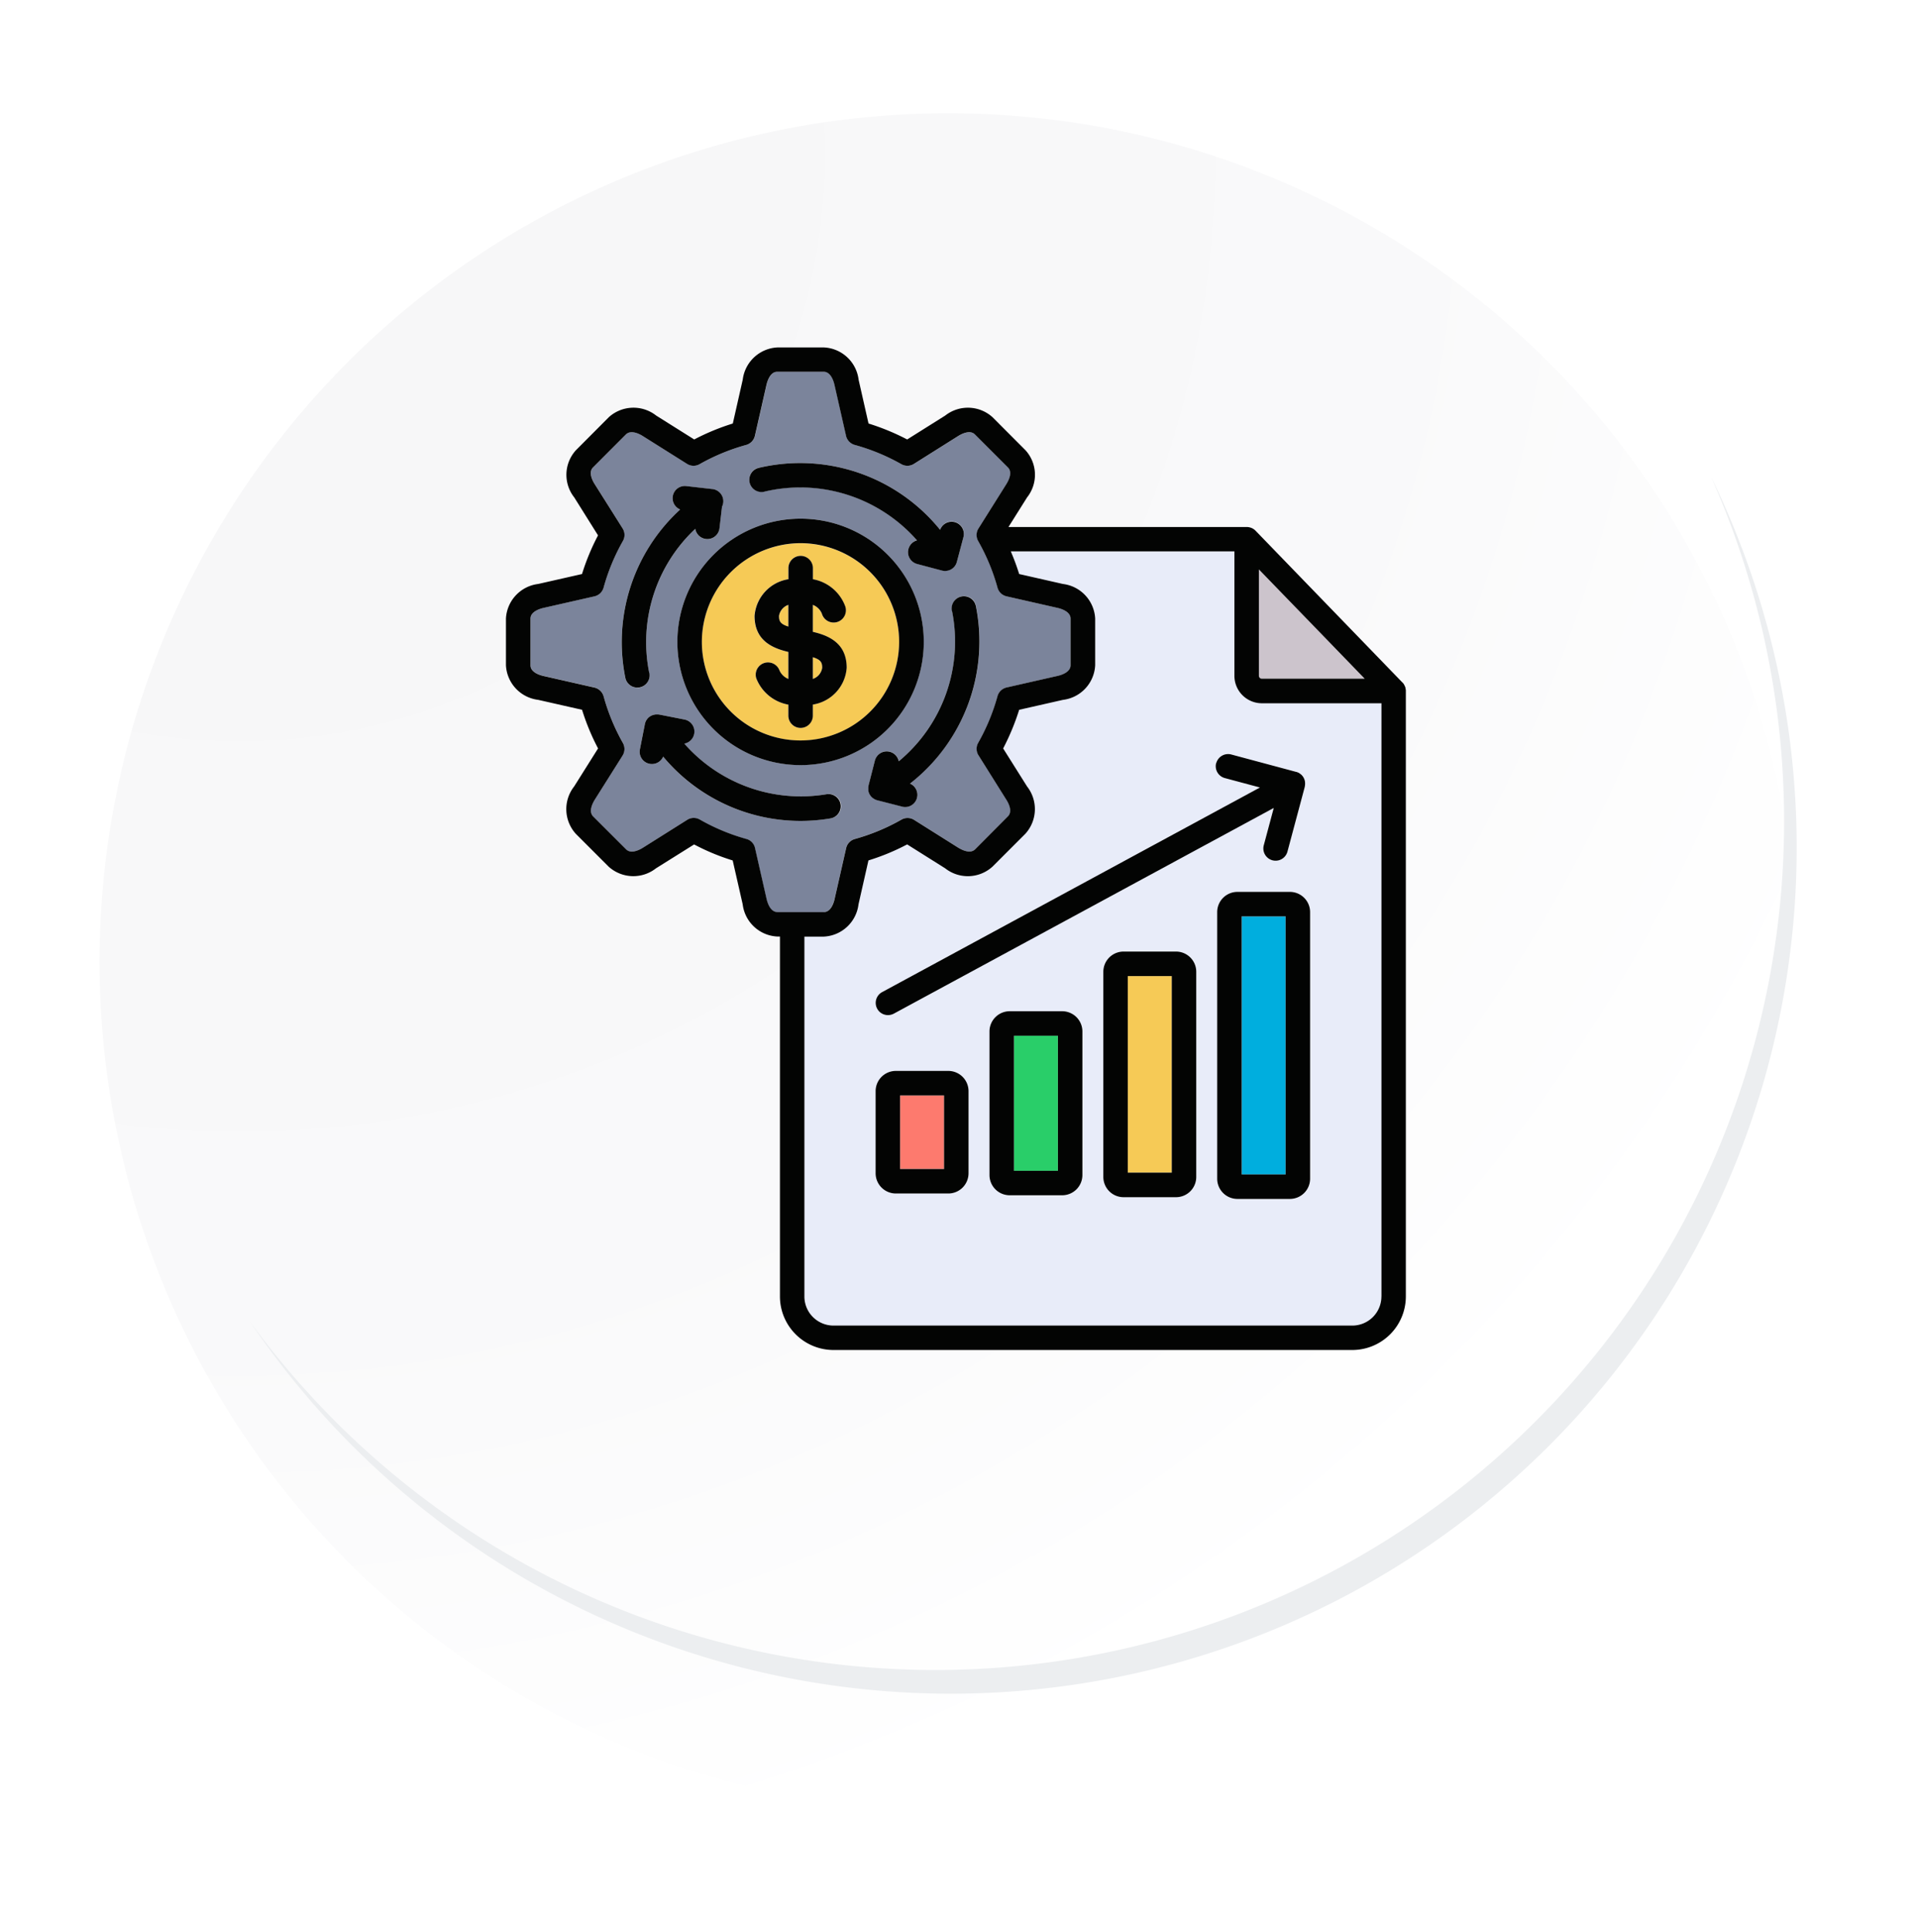 <svg xmlns="http://www.w3.org/2000/svg" xmlns:xlink="http://www.w3.org/1999/xlink" width="118.618" height="119.458" viewBox="0 0 118.618 119.458"><defs><radialGradient id="a" cx="0.076" cy="0.019" r="1.465" gradientTransform="translate(0.001)" gradientUnits="objectBoundingBox"><stop offset="0" stop-color="#f6f6f7"/><stop offset="0.477" stop-color="#f9f9fa"/><stop offset="0.715" stop-color="#fff"/></radialGradient><filter id="b" x="0" y="0.962" width="118.618" height="118.496" filterUnits="userSpaceOnUse"><feOffset dy="7" input="SourceAlpha"/><feGaussianBlur stdDeviation="2.5" result="c"/><feFlood flood-opacity="0.102"/><feComposite operator="in" in2="c"/><feComposite in="SourceGraphic"/></filter></defs><g transform="translate(-1308.882 -1154)"><g transform="translate(1315.041 1154)"><g transform="translate(0 0)"><path d="M299.581,2198.2a52.479,52.479,0,1,1-52.478-52.478A52.479,52.479,0,0,1,299.581,2198.2Z" transform="translate(-194.623 -2145.721)" fill="#fff"/><g transform="matrix(1, 0, 0, 1, -6.16, 0)" filter="url(#b)"><path d="M299.095,2197.668a52.478,52.478,0,1,0-52.478,52.48A52.271,52.271,0,0,0,299.095,2197.668Z" transform="translate(-187.98 -2145.19)" fill="url(#a)"/></g><g transform="translate(9.297 29.463)"><path d="M290.9,2164.488a52.485,52.485,0,0,1-90.355,52.261,52.319,52.319,0,0,0,90.355-52.261Z" transform="translate(-200.545 -2164.488)" fill="#eceef0"/></g></g></g><g transform="translate(1304.067 1165.319)"><path d="M405.756,125.907h6.363l-6.545-6.759v6.577a.183.183,0,0,0,.182.182Z" transform="translate(-322.904 -95.256)" fill="#ccc4cc"/><path d="M137.577,108.508v-.686a.757.757,0,1,1,1.515,0v.686a2.629,2.629,0,0,1,2,1.675.758.758,0,1,1-1.447.45.981.981,0,0,0-.557-.539v1.668c.993.229,2.093.7,2.093,2.222a2.482,2.482,0,0,1-2.093,2.276v.686a.757.757,0,1,1-1.515,0v-.682a2.624,2.624,0,0,1-1.983-1.626.758.758,0,0,1,1.433-.493,1.007,1.007,0,0,0,.55.529v-1.668c-.993-.232-2.093-.7-2.093-2.226a2.485,2.485,0,0,1,2.093-2.272Zm.757,9.978a6.1,6.1,0,1,0-6.105-6.1A6.111,6.111,0,0,0,138.334,118.486Z" transform="translate(-84.008 -84.009)" fill="#f6ca56"/><path d="M229.514,377.242h2.719v4.551h-2.719Z" transform="translate(-169.032 -320.823)" fill="#fd7a6e"/><path d="M56.329,45.979a.755.755,0,0,1-.693.457.694.694,0,0,1-.146-.014.756.756,0,0,1-.6-.89l.307-1.558a.046.046,0,0,0,0-.021c0-.011.007-.025.011-.036s.007-.021.011-.036.011-.025.014-.036l.011-.032a.163.163,0,0,0,.018-.036.1.1,0,0,0,.014-.029l.025-.036c0-.007.011-.018.014-.025s.018-.025.029-.036a.093.093,0,0,1,.018-.021c.007-.011.018-.021.029-.036l.021-.021a.234.234,0,0,0,.032-.029l.029-.021a.2.2,0,0,1,.029-.021.05.05,0,0,0,.014-.011l.021-.011a.035.035,0,0,1,.018-.014s.007,0,.014,0a.164.164,0,0,1,.032-.021c.011,0,.021-.011.032-.014a.239.239,0,0,1,.036-.014c.014,0,.025-.011.039-.014l.029-.007.043-.011.029-.007a.241.241,0,0,0,.047-.007h.025a.223.223,0,0,1,.047,0h.029a.223.223,0,0,1,.047,0,.09.09,0,0,1,.029,0,.175.175,0,0,1,.043.007h.011l1.558.307a.758.758,0,0,1-.011,1.49,9.6,9.6,0,0,0,8.788,3.13.758.758,0,1,1,.257,1.493,11.062,11.062,0,0,1-10.353-3.819Zm-1.6-4.266a.756.756,0,0,1-.74-.6,11.12,11.12,0,0,1,3.39-10.41.756.756,0,0,1,.375-1.45l1.575.179h0a.766.766,0,0,1,.6.35.756.756,0,0,1,.039.747l-.154,1.318a.757.757,0,0,1-1.5.05,9.592,9.592,0,0,0-2.847,8.91.758.758,0,0,1-.589.9.745.745,0,0,1-.154.014Zm10.1-10.449a7.618,7.618,0,1,1-7.62,7.62,7.629,7.629,0,0,1,7.62-7.62ZM62.234,28.12a11.138,11.138,0,0,1,11.221,3.83A.757.757,0,0,1,74.9,32.4l-.407,1.533a.751.751,0,0,1-.35.457.767.767,0,0,1-.382.1.719.719,0,0,1-.193-.025l-1.533-.407a.757.757,0,0,1-.007-1.461,9.612,9.612,0,0,0-9.435-3.012.757.757,0,0,1-.357-1.472Zm13.44,8.538A11.149,11.149,0,0,1,71.6,47.64a.756.756,0,0,1-.3,1.45.711.711,0,0,1-.189-.025l-1.536-.393h0a.817.817,0,0,1-.121-.043.1.1,0,0,0-.029-.014.955.955,0,0,1-.1-.064.026.026,0,0,1-.014-.007.745.745,0,0,1-.1-.089l-.021-.021c-.021-.029-.043-.057-.064-.089,0-.007-.007-.011-.011-.018a.027.027,0,0,1-.007-.014s0-.007-.007-.011-.007-.014-.011-.018a.335.335,0,0,0-.018-.036.1.1,0,0,0-.014-.036c0-.014-.007-.021-.011-.036s-.011-.025-.014-.039,0-.021,0-.029l-.011-.047a.09.09,0,0,0,0-.029.176.176,0,0,1,0-.043c0-.011,0-.018,0-.029v-.043c0-.011,0-.021,0-.032a.136.136,0,0,1,0-.039c0-.014,0-.025.007-.036a.149.149,0,0,1,.007-.039.054.054,0,0,1,0-.021l.393-1.536a.757.757,0,0,1,1.475.046,9.613,9.613,0,0,0,3.294-9.3.757.757,0,0,1,1.483-.307ZM66.932,54.775l.714-3.144a.755.755,0,0,1,.539-.561,12.637,12.637,0,0,0,2.883-1.2.753.753,0,0,1,.779.018l2.729,1.718c.214.132.736.411,1.043.1l2.036-2.036c.311-.307.032-.832-.1-1.043L75.838,45.9a.747.747,0,0,1-.018-.775,12.691,12.691,0,0,0,1.193-2.883.761.761,0,0,1,.561-.539l3.144-.714c.243-.054.815-.229.815-.664V37.445c0-.432-.568-.611-.815-.664l-3.144-.714a.755.755,0,0,1-.561-.539,12.6,12.6,0,0,0-1.058-2.633v0c-.047-.086-.089-.164-.136-.247a.753.753,0,0,1,.018-.779l1.715-2.729c.136-.214.414-.736.107-1.043l-2.04-2.04c-.307-.3-.829-.029-1.043.1l-2.729,1.718a.755.755,0,0,1-.775.021A12.693,12.693,0,0,0,68.186,26.7a.765.765,0,0,1-.539-.564l-.714-3.144c-.054-.243-.232-.815-.664-.815h-2.88c-.432,0-.607.572-.664.815l-.714,3.144a.759.759,0,0,1-.539.564,12.654,12.654,0,0,0-2.879,1.19.753.753,0,0,1-.779-.018L55.082,26.16c-.211-.136-.74-.411-1.047-.107L52,28.092c-.307.3-.029.832.107,1.043l1.715,2.729a.753.753,0,0,1,.018.779,12.6,12.6,0,0,0-1.193,2.883.765.765,0,0,1-.564.539l-3.144.714c-.243.054-.815.232-.815.664v2.879c0,.436.572.611.815.664l3.144.714a.771.771,0,0,1,.564.539,12.693,12.693,0,0,0,1.193,2.887.763.763,0,0,1-.018.775L52.106,48.63c-.136.214-.414.74-.107,1.047l2.036,2.036c.307.307.836.029,1.047-.1l2.729-1.718a.756.756,0,0,1,.4-.118.765.765,0,0,1,.375.1,12.543,12.543,0,0,0,2.879,1.2.749.749,0,0,1,.539.561l.714,3.144c.057.247.232.815.664.815h2.88c.432,0,.611-.568.664-.815Z" transform="translate(-10.502 -10.509)" fill="#7b849b"/><path d="M170.651,137.9v-1.343a.866.866,0,0,0-.579.686C170.072,137.568,170.158,137.743,170.651,137.9Z" transform="translate(-117.082 -110.467)" fill="#f6ca56"/><path d="M341.256,318.679h2.719v12.157h-2.719Z" transform="translate(-266.691 -269.64)" fill="#f6ca56"/><path d="M212.98,123.936l.036.011a.34.34,0,0,1,.036.014.128.128,0,0,1,.032.014l.036.014.029.018a.335.335,0,0,1,.036.021.2.2,0,0,1,.029.021.211.211,0,0,1,.029.021.268.268,0,0,1,.032.025c.007.007.018.014.025.021l.032.032a.09.09,0,0,0,.018.021.19.19,0,0,1,.025.032.146.146,0,0,0,.021.025.113.113,0,0,1,.018.036.087.087,0,0,1,.021.029c0,.007,0,.007.007.011a.18.18,0,0,1,.011.025.128.128,0,0,1,.014.032.232.232,0,0,1,.014.036.1.1,0,0,1,.014.036c0,.011.007.025.011.036a.153.153,0,0,0,.007.036c0,.011,0,.025.007.039a.1.1,0,0,1,0,.032c0,.014,0,.025.007.039v.107a.187.187,0,0,0-.007.039c0,.011,0,.025,0,.036l-.011.043c0,.007,0,.014,0,.021l-1.072,4.008a.755.755,0,0,1-.732.561.755.755,0,0,1-.732-.954l.618-2.308-23.5,12.722a.77.77,0,0,1-.361.089.757.757,0,0,1-.361-1.422L210.74,124.9l-2.172-.582a.758.758,0,1,1,.393-1.465l4.008,1.075a.013.013,0,0,0,.011,0Zm.865,25.161a1.252,1.252,0,0,1-1.25,1.25h-3.247a1.252,1.252,0,0,1-1.25-1.25V132.61a1.252,1.252,0,0,1,1.25-1.25h3.247a1.252,1.252,0,0,1,1.25,1.25Zm-7.041-.111a1.252,1.252,0,0,1-1.25,1.25h-3.247a1.252,1.252,0,0,1-1.25-1.25V136.3a1.252,1.252,0,0,1,1.25-1.25h3.247a1.252,1.252,0,0,1,1.25,1.25Zm-7.041-.114a1.252,1.252,0,0,1-1.25,1.25h-3.247a1.252,1.252,0,0,1-1.25-1.25V139.99a1.252,1.252,0,0,1,1.25-1.25h3.247a1.252,1.252,0,0,1,1.25,1.25Zm-7.041-.111a1.252,1.252,0,0,1-1.25,1.25h-3.247a1.252,1.252,0,0,1-1.25-1.25v-5.08a1.252,1.252,0,0,1,1.25-1.25h3.247a1.252,1.252,0,0,1,1.25,1.25Zm16.44-30.766V110.3H195.332a14,14,0,0,1,.518,1.4l2.708.615a2.272,2.272,0,0,1,1.993,2.144v2.879a2.269,2.269,0,0,1-1.993,2.143l-2.708.614a14.653,14.653,0,0,1-.99,2.39l1.479,2.351a2.268,2.268,0,0,1-.107,2.926L194.2,129.8a2.263,2.263,0,0,1-2.922.1l-2.351-1.479a13.85,13.85,0,0,1-2.394.99l-.614,2.712a2.272,2.272,0,0,1-2.143,1.993h-1.2v22.256a1.8,1.8,0,0,0,1.8,1.8h32.088a1.8,1.8,0,0,0,1.8-1.8V119.691h-7.395a1.7,1.7,0,0,1-1.7-1.7Z" transform="translate(-128.005 -87.526)" fill="#e8ecf9"/><path d="M285.385,347.96H288.1v8.352h-2.719Z" transform="translate(-217.862 -295.231)" fill="#29ce69"/><path d="M397.127,289.4h2.719v15.958h-2.719Z" transform="translate(-315.521 -244.049)" fill="#00aede"/><path d="M187.262,162.889c0-.329-.086-.5-.579-.654v1.343A.859.859,0,0,0,187.262,162.889Z" transform="translate(-131.599 -132.913)" fill="#f6ca56"/><g transform="translate(36.107 10.156)"><path d="M127.83,95.774a6.1,6.1,0,1,1-6.105,6.105A6.114,6.114,0,0,1,127.83,95.774Zm-7.62,6.105a7.62,7.62,0,1,0,7.62-7.62A7.626,7.626,0,0,0,120.21,101.879Z" transform="translate(-109.611 -83.66)" fill="#030403"/><path d="M94.565,89.787a9.592,9.592,0,0,1,2.847-8.91.757.757,0,0,0,1.5-.05l.154-1.318a.756.756,0,0,0-.039-.747.766.766,0,0,0-.6-.35h0l-1.575-.179a.756.756,0,0,0-.375,1.45,11.12,11.12,0,0,0-3.39,10.41.756.756,0,0,0,.74.6.746.746,0,0,0,.154-.014.758.758,0,0,0,.589-.9Z" transform="translate(-85.705 -69.649)" fill="#030403"/><path d="M221.729,371.29h-2.719v-4.551h2.719Zm.264-6.066h-3.247a1.252,1.252,0,0,0-1.25,1.25v5.08a1.252,1.252,0,0,0,1.25,1.25h3.247a1.252,1.252,0,0,0,1.25-1.25v-5.08A1.252,1.252,0,0,0,221.994,365.224Z" transform="translate(-194.636 -320.475)" fill="#030403"/><path d="M114.144,195.828a.758.758,0,0,0-.875-.618,9.594,9.594,0,0,1-8.788-3.13.758.758,0,0,0,.011-1.49l-1.558-.307h-.011a.181.181,0,0,0-.043-.007.09.09,0,0,0-.029,0,.224.224,0,0,0-.047,0h-.029a.224.224,0,0,0-.047,0H102.7a.249.249,0,0,1-.047.007l-.029.007-.043.011-.029.007c-.014,0-.025.011-.039.014a.257.257,0,0,0-.036.014c-.011,0-.021.011-.032.014a.169.169,0,0,0-.032.021c-.007,0-.011,0-.014,0a.036.036,0,0,0-.018.014l-.021.011a.05.05,0,0,1-.014.011.2.2,0,0,0-.029.021l-.029.021a.236.236,0,0,1-.032.029l-.021.021c-.011.014-.021.025-.029.036a.1.1,0,0,0-.018.021c-.011.011-.018.025-.029.036l-.014.025-.025.036a.108.108,0,0,1-.014.029.162.162,0,0,1-.018.036l-.011.032c0,.011-.011.025-.014.036s-.007.021-.011.036-.007.025-.011.036a.045.045,0,0,1,0,.021l-.307,1.558a.756.756,0,0,0,.6.89.7.7,0,0,0,.146.014.755.755,0,0,0,.693-.457,11.062,11.062,0,0,0,10.353,3.819.758.758,0,0,0,.618-.875Z" transform="translate(-93.452 -167.57)" fill="#030403"/><path d="M219,133.194a9.613,9.613,0,0,1-3.294,9.3.757.757,0,0,0-1.475-.046l-.393,1.536a.053.053,0,0,0,0,.021.153.153,0,0,0-.007.039c0,.011,0,.021-.007.036a.136.136,0,0,0,0,.039c0,.011,0,.021,0,.032v.043c0,.011,0,.018,0,.029a.176.176,0,0,0,0,.043.089.089,0,0,1,0,.029l.011.047c0,.007,0,.018,0,.029s.011.029.014.039.007.021.011.036a.108.108,0,0,1,.014.036.338.338,0,0,1,.018.036s.007.014.011.018,0,.007.007.011a.027.027,0,0,0,.007.014c0,.007.007.011.011.018.021.032.043.061.064.089l.021.021a.762.762,0,0,0,.1.089.027.027,0,0,0,.014.007.953.953,0,0,0,.1.064.109.109,0,0,1,.029.014.819.819,0,0,0,.122.043h0l1.536.393a.706.706,0,0,0,.189.025.756.756,0,0,0,.3-1.45,11.149,11.149,0,0,0,4.073-10.982.757.757,0,0,0-1.483.307Z" transform="translate(-191.415 -116.893)" fill="#030403"/><path d="M160.146,115.545v1.343c-.493-.154-.579-.329-.579-.657A.866.866,0,0,1,160.146,115.545Zm1.515,3.237c.493.154.579.325.579.654a.859.859,0,0,1-.579.689Zm-1.515-.325v1.668a1.009,1.009,0,0,1-.55-.529.758.758,0,0,0-1.433.493,2.624,2.624,0,0,0,1.983,1.626v.682a.757.757,0,1,0,1.515,0v-.686a2.481,2.481,0,0,0,2.093-2.276c0-1.518-1.1-1.993-2.093-2.222v-1.668a.981.981,0,0,1,.557.539.758.758,0,1,0,1.447-.45,2.629,2.629,0,0,0-2-1.675v-.686a.757.757,0,1,0-1.515,0v.686a2.485,2.485,0,0,0-2.093,2.272c0,1.522,1.1,1.993,2.093,2.226Z" transform="translate(-142.683 -99.616)" fill="#030403"/><path d="M156.434,68.67a9.612,9.612,0,0,1,9.435,3.012.757.757,0,0,0,.007,1.461l1.533.407a.714.714,0,0,0,.193.025.767.767,0,0,0,.382-.1.752.752,0,0,0,.35-.457l.407-1.533a.757.757,0,0,0-1.443-.454,11.138,11.138,0,0,0-11.221-3.83.757.757,0,1,0,.357,1.472Z" transform="translate(-140.45 -59.743)" fill="#030403"/><path d="M90.248,68.852a1.8,1.8,0,0,1-1.8,1.8H56.363a1.8,1.8,0,0,1-1.8-1.8V46.6h1.2A2.272,2.272,0,0,0,57.91,44.6l.614-2.712a13.84,13.84,0,0,0,2.394-.99l2.351,1.479a2.264,2.264,0,0,0,2.922-.1l2.036-2.036a2.268,2.268,0,0,0,.107-2.926l-1.479-2.351a14.646,14.646,0,0,0,.99-2.39l2.708-.614a2.269,2.269,0,0,0,1.993-2.143V26.936a2.272,2.272,0,0,0-1.993-2.143l-2.708-.615a14.042,14.042,0,0,0-.518-1.4H81.156v7.692a1.7,1.7,0,0,0,1.7,1.7h7.395V68.852ZM52.887,45.08c-.432,0-.607-.568-.664-.815l-.714-3.144a.749.749,0,0,0-.539-.561,12.543,12.543,0,0,1-2.879-1.2.766.766,0,0,0-.375-.1.757.757,0,0,0-.4.118L44.581,41.1c-.211.132-.74.411-1.047.1L41.5,39.168c-.307-.307-.029-.832.107-1.047L43.32,35.4a.763.763,0,0,0,.018-.775,12.693,12.693,0,0,1-1.193-2.887.771.771,0,0,0-.564-.539l-3.144-.714c-.243-.054-.815-.229-.815-.664V26.936c0-.432.572-.611.815-.664l3.144-.714a.765.765,0,0,0,.564-.539,12.6,12.6,0,0,1,1.193-2.883.753.753,0,0,0-.018-.779L41.6,18.627c-.136-.211-.414-.74-.107-1.043l2.036-2.04c.307-.3.836-.029,1.047.107l2.729,1.715a.753.753,0,0,0,.779.018,12.648,12.648,0,0,1,2.879-1.19.759.759,0,0,0,.539-.564l.714-3.144c.057-.243.232-.815.664-.815h2.88c.432,0,.611.572.664.815l.714,3.144a.765.765,0,0,0,.539.564,12.688,12.688,0,0,1,2.887,1.193.755.755,0,0,0,.775-.021l2.729-1.718c.214-.132.736-.407,1.043-.1l2.04,2.04c.307.307.029.829-.107,1.043l-1.715,2.729a.753.753,0,0,0-.018.779c.046.082.089.161.136.247v0a12.606,12.606,0,0,1,1.058,2.633.755.755,0,0,0,.561.539l3.144.714c.247.054.815.232.815.664v2.879c0,.436-.572.611-.815.664l-3.144.714a.761.761,0,0,0-.561.539,12.692,12.692,0,0,1-1.193,2.883.747.747,0,0,0,.018.775l1.715,2.733c.136.211.414.736.1,1.043L65.119,41.2c-.307.307-.829.029-1.043-.1l-2.729-1.718a.753.753,0,0,0-.779-.018,12.638,12.638,0,0,1-2.883,1.2.755.755,0,0,0-.539.561l-.714,3.144c-.054.247-.232.815-.664.815h-2.88ZM82.67,23.892l6.545,6.759H82.853a.183.183,0,0,1-.182-.182V23.892Zm9.074,7.381a.487.487,0,0,0-.032-.129.014.014,0,0,0-.007-.014.612.612,0,0,0-.061-.118c0-.007,0-.011,0-.014l-.089-.111s-.007,0-.007,0L82.46,21.495l0,0a.569.569,0,0,0-.114-.093,0,0,0,0,0,0,0,.564.564,0,0,0-.129-.071.789.789,0,0,0-.139-.043.825.825,0,0,0-.136-.018H67.184l1.147-1.826a2.255,2.255,0,0,0-.1-2.926l-2.036-2.04a2.269,2.269,0,0,0-2.922-.1l-2.354,1.479a14.33,14.33,0,0,0-2.39-.986l-.614-2.712a2.269,2.269,0,0,0-2.143-1.993h-2.88a2.275,2.275,0,0,0-2.143,1.993l-.614,2.712a14.173,14.173,0,0,0-2.386.986l-2.354-1.479a2.273,2.273,0,0,0-2.926.1l-2.033,2.04a2.258,2.258,0,0,0-.107,2.922L41.8,21.788a13.931,13.931,0,0,0-.99,2.39l-2.712.615a2.272,2.272,0,0,0-1.993,2.143v2.879A2.269,2.269,0,0,0,38.1,31.959l2.712.614a14.053,14.053,0,0,0,.99,2.39l-1.479,2.351a2.272,2.272,0,0,0,.1,2.926l2.036,2.036a2.272,2.272,0,0,0,2.926.1L47.742,40.9a13.667,13.667,0,0,0,2.386.99l.618,2.712a2.269,2.269,0,0,0,2.14,1.993h.164V68.851a3.316,3.316,0,0,0,3.312,3.312H88.451a3.313,3.313,0,0,0,3.308-3.312V31.409a.376.376,0,0,0-.014-.125Z" transform="translate(-36.107 -10.156)" fill="#030403"/><path d="M238.559,210.272a.76.76,0,0,0,.536.929l2.172.582L217.9,224.437a.757.757,0,0,0,.361,1.422.77.77,0,0,0,.361-.089l23.5-12.722-.618,2.308a.758.758,0,0,0,1.465.393l1.072-4.008c0-.007,0-.014,0-.021l.011-.043c0-.011,0-.025,0-.036a.18.18,0,0,1,.007-.039v-.107c0-.014,0-.025-.007-.039a.1.1,0,0,0,0-.032c0-.014,0-.029-.007-.039a.159.159,0,0,1-.007-.036c0-.011-.007-.025-.011-.036a.108.108,0,0,0-.014-.036.248.248,0,0,0-.014-.036.124.124,0,0,0-.014-.032.168.168,0,0,0-.011-.025s-.007,0-.007-.011a.087.087,0,0,0-.021-.029.109.109,0,0,0-.018-.036.157.157,0,0,1-.021-.025.2.2,0,0,0-.025-.032.1.1,0,0,1-.018-.021l-.032-.032c-.007-.007-.018-.014-.025-.021a.242.242,0,0,0-.032-.025,11825717781.288,11825717781.288,0,0,1-.057-.043.3.3,0,0,0-.036-.021l-.029-.018-.036-.014a.124.124,0,0,0-.032-.014c-.011,0-.021-.011-.036-.014l-.036-.011a.013.013,0,0,1-.011,0l-4.008-1.075a.761.761,0,0,0-.929.536Z" transform="translate(-194.639 -184.561)" fill="#030403"/><path d="M333.47,320.332h-2.719V308.175h2.719Zm.264-13.672h-3.247a1.252,1.252,0,0,0-1.25,1.25V320.6a1.252,1.252,0,0,0,1.25,1.25h3.247a1.252,1.252,0,0,0,1.25-1.25V307.91A1.252,1.252,0,0,0,333.735,306.66Z" transform="translate(-292.294 -269.292)" fill="#030403"/><path d="M389.341,294.851h-2.719V278.893h2.719Zm.264-17.473h-3.247a1.252,1.252,0,0,0-1.25,1.25v16.487a1.252,1.252,0,0,0,1.25,1.25h3.247a1.252,1.252,0,0,0,1.25-1.25V278.628A1.252,1.252,0,0,0,389.606,277.378Z" transform="translate(-341.124 -243.7)" fill="#030403"/><path d="M277.6,345.809h-2.719v-8.352H277.6Zm.264-9.867h-3.247a1.252,1.252,0,0,0-1.25,1.25v8.881a1.252,1.252,0,0,0,1.25,1.25h3.247a1.252,1.252,0,0,0,1.25-1.25v-8.881A1.252,1.252,0,0,0,277.865,335.942Z" transform="translate(-243.465 -294.884)" fill="#030403"/></g></g></g></svg>